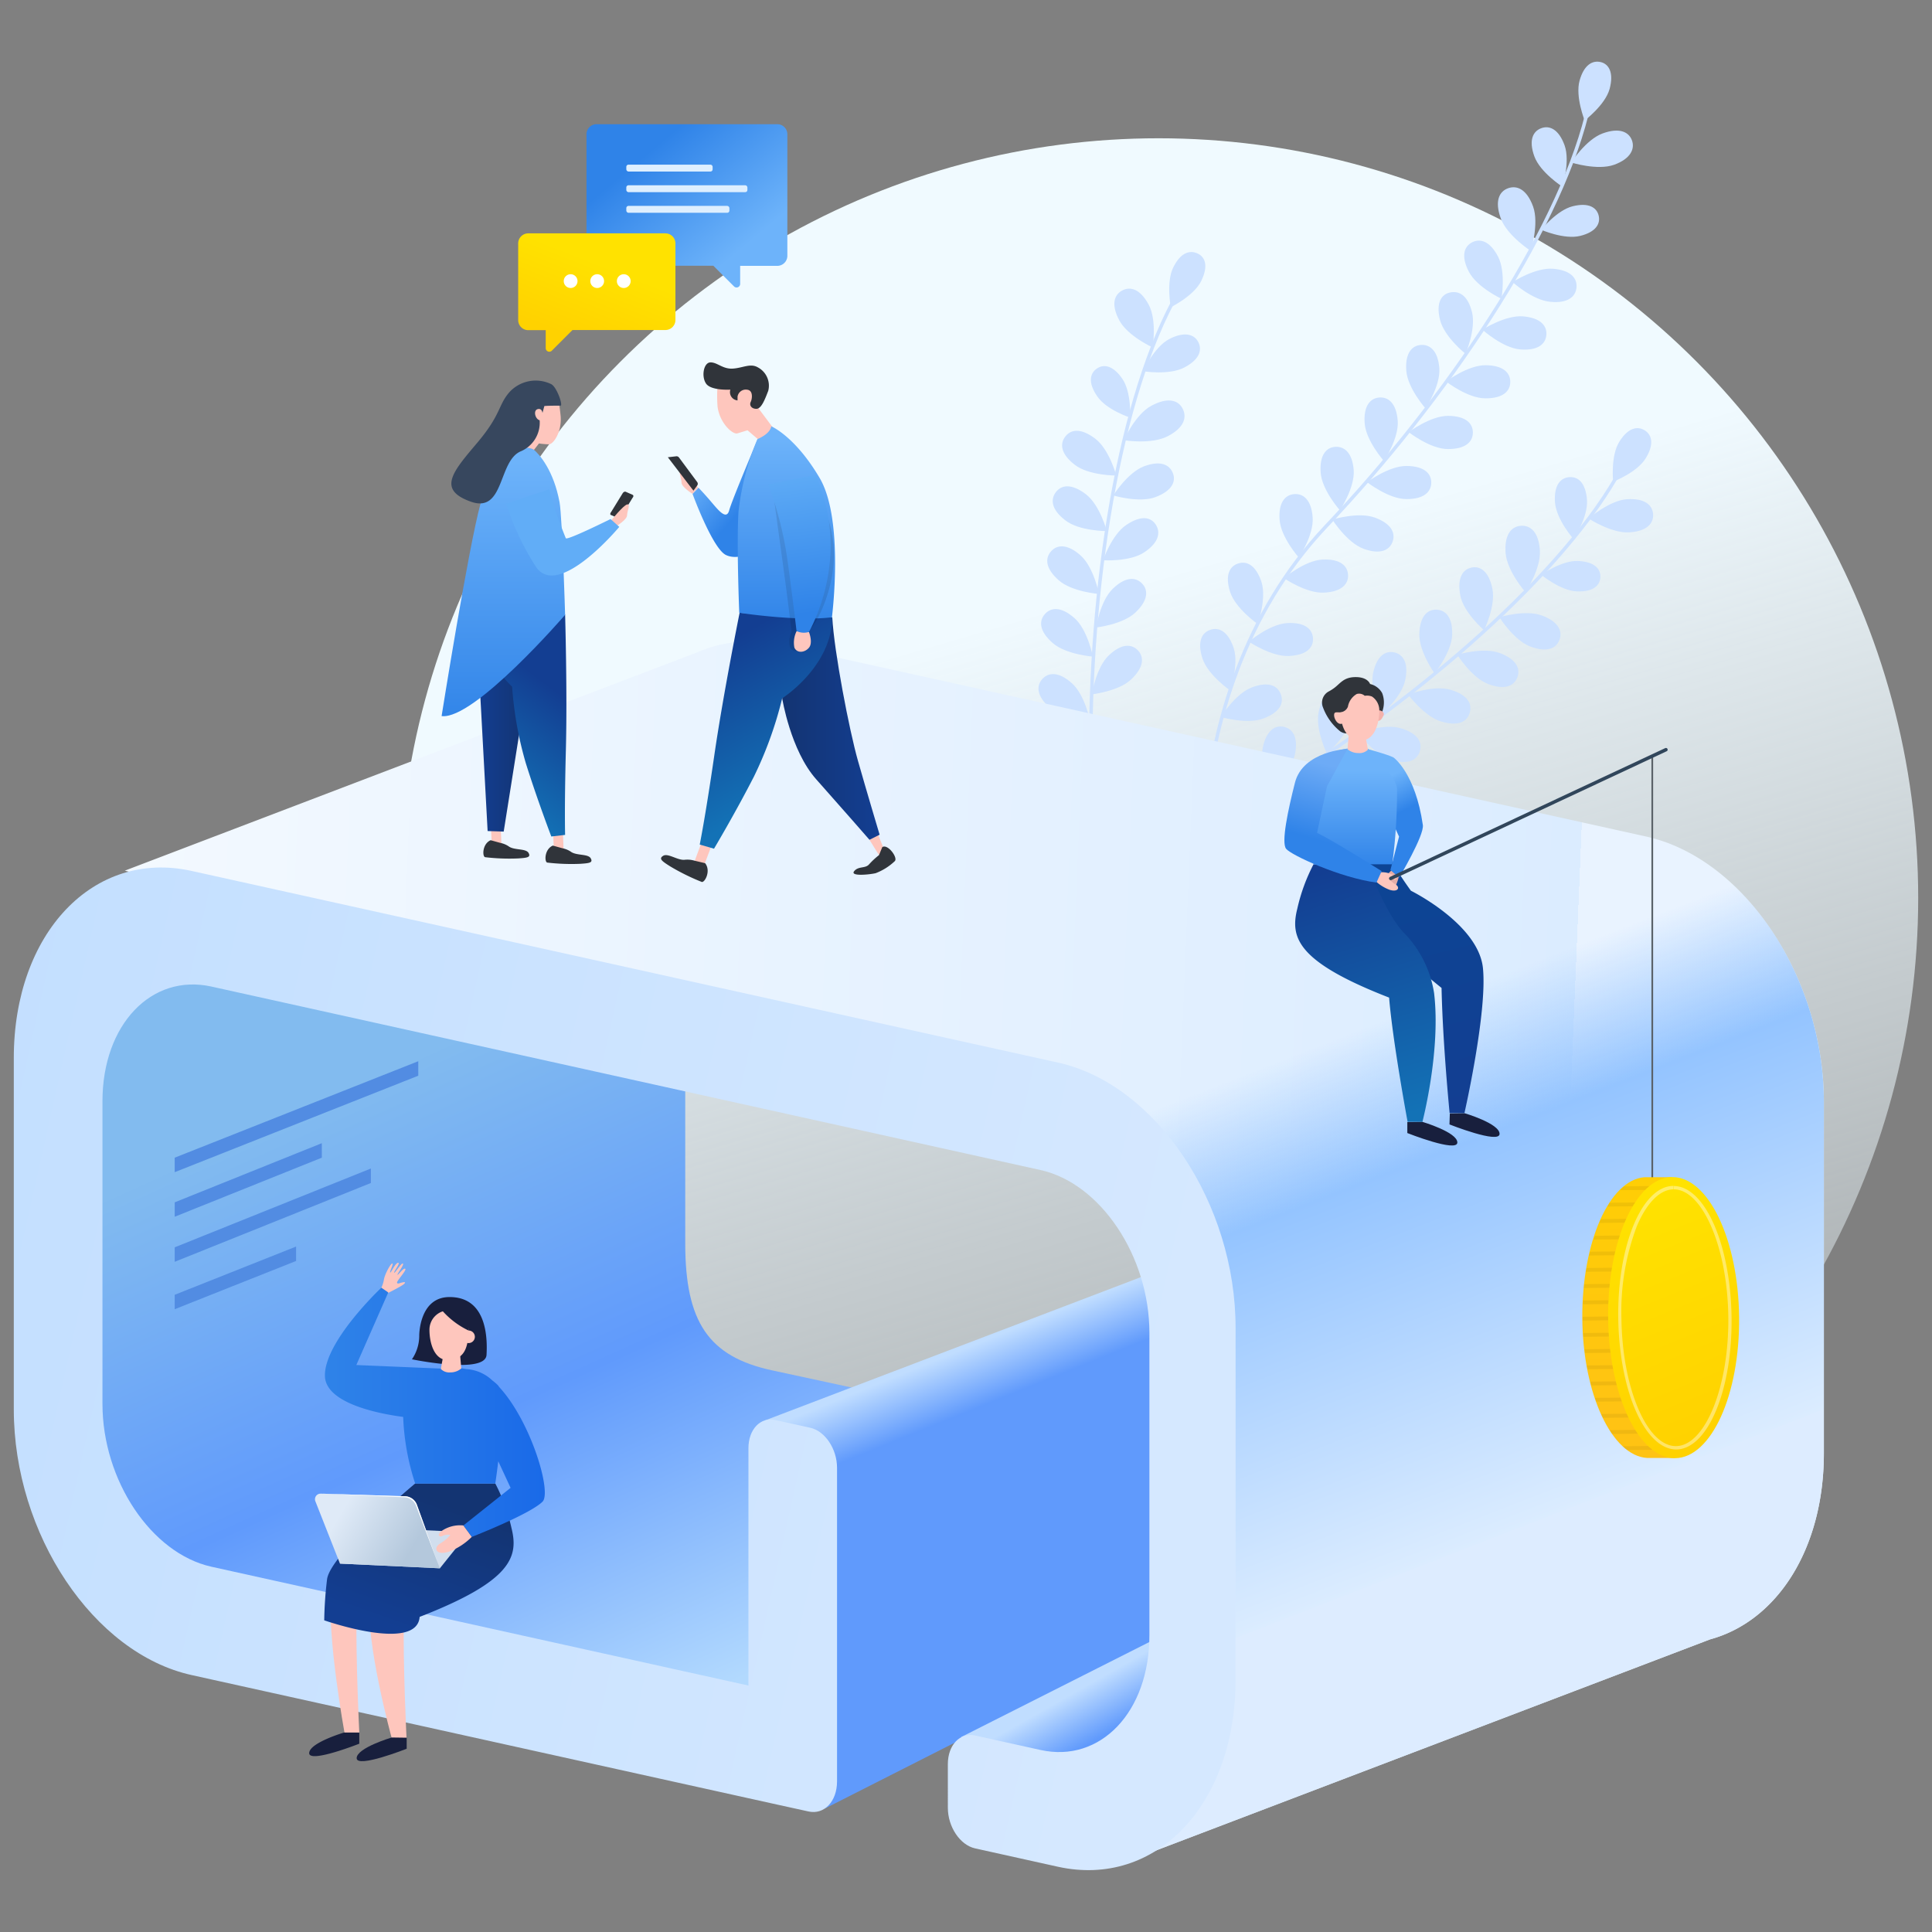 <svg xmlns="http://www.w3.org/2000/svg" width="280" height="280" viewBox="0 0 280 280">
    <rect x="0" y="0" width="280" height="280" fill="#808080" stroke="none"/>
    <defs>
        <linearGradient id="a" x1="44.237%" x2="66.998%" y1="30.368%" y2="107.929%">
            <stop offset="0%" stop-color="#F0FAFF"/>
            <stop offset="100%" stop-color="#EDFAFF" stop-opacity=".2"/>
        </linearGradient>
        <linearGradient id="b" x1="26.638%" x2="67.101%" y1="20.411%" y2="100.27%">
            <stop offset="0%" stop-color="#82BBEF"/>
            <stop offset="51%" stop-color="#609AFC"/>
            <stop offset="100%" stop-color="#B2D9FE"/>
        </linearGradient>
        <linearGradient id="c" x1="41.85%" x2="62.891%" y1="20.655%" y2="69.624%">
            <stop offset="0%" stop-color="#C0DDFF"/>
            <stop offset="18%" stop-color="#609AFC"/>
        </linearGradient>
        <linearGradient id="d" x1="37.158%" x2="61.669%" y1="40.097%" y2="58.973%">
            <stop offset="0%" stop-color="#C0DDFF"/>
            <stop offset="90%" stop-color="#609AFC"/>
        </linearGradient>
        <linearGradient id="e" x1="-7.643%" x2="84.909%" y1="48.369%" y2="51.084%">
            <stop offset="0%" stop-color="#F5FAFF"/>
            <stop offset="100%" stop-color="#DBECFF"/>
            <stop offset="100%" stop-color="#E9F3FF"/>
        </linearGradient>
        <linearGradient id="f" x1="45.521%" x2="72.234%" y1="29.398%" y2="78.431%">
            <stop offset="0%" stop-color="#94C4FF" stop-opacity="0"/>
            <stop offset="27%" stop-color="#94C4FF" stop-opacity="0"/>
            <stop offset="47%" stop-color="#94C4FF"/>
            <stop offset="100%" stop-color="#DBECFF"/>
            <stop offset="100%" stop-color="#DDECFF"/>
        </linearGradient>
        <linearGradient id="g" x1="-7.782%" x2="93.551%" y1="39.16%" y2="58.166%">
            <stop offset="0%" stop-color="#C3DFFF"/>
            <stop offset="100%" stop-color="#D5E8FF"/>
        </linearGradient>
        <linearGradient id="h" x1="66.499%" x2="37.239%" y1="13.569%" y2="85.221%">
            <stop offset="0%" stop-color="#133472"/>
            <stop offset="100%" stop-color="#133E92"/>
        </linearGradient>
        <linearGradient id="i" x1="-.059%" x2="99.975%" y1="50.083%" y2="50.083%">
            <stop offset="0%" stop-color="#2F83E8"/>
            <stop offset="100%" stop-color="#1969E8"/>
        </linearGradient>
        <linearGradient id="j" x1="16.188%" x2="81.934%" y1="38.341%" y2="61.923%">
            <stop offset="0%" stop-color="#DFEAF7"/>
            <stop offset="100%" stop-color="#B4C8DC"/>
        </linearGradient>
        <linearGradient id="k" x1="48.013%" x2="58.756%" y1="17.877%" y2="103.136%">
            <stop offset="0%" stop-color="#0D4494"/>
            <stop offset="100%" stop-color="#133E92"/>
        </linearGradient>
        <linearGradient id="l" x1="43.179%" x2="61.078%" y1="-.911%" y2="100.268%">
            <stop offset="0%" stop-color="#133E92"/>
            <stop offset="100%" stop-color="#1372B6"/>
        </linearGradient>
        <linearGradient id="m" x1="42.834%" x2="50.069%" y1="21.683%" y2="52.044%">
            <stop offset="0%" stop-color="#6DB3FA"/>
            <stop offset="100%" stop-color="#2F83E8"/>
        </linearGradient>
        <linearGradient id="n" x1="49.658%" x2="49.658%" y1="19.683%" y2="104.025%">
            <stop offset="0%" stop-color="#6DB3FA"/>
            <stop offset="100%" stop-color="#2F83E8"/>
        </linearGradient>
        <linearGradient id="o" x1="62.187%" x2="50.066%" y1="15.325%" y2="71.259%">
            <stop offset="0%" stop-color="#6DABF6"/>
            <stop offset="100%" stop-color="#2F83E8"/>
        </linearGradient>
        <linearGradient id="p" x1="0%" y1="49.984%" y2="49.984%">
            <stop offset="0%" stop-color="#133472"/>
            <stop offset="100%" stop-color="#133E92"/>
        </linearGradient>
        <linearGradient id="q" x1="36.434%" x2="59.014%" y1="7.312%" y2="78.502%">
            <stop offset="0%" stop-color="#133E92"/>
            <stop offset="100%" stop-color="#1372B6"/>
        </linearGradient>
        <linearGradient id="r" x1="32.419%" x2="65.993%" y1="7.789%" y2="62.778%">
            <stop offset="0%" stop-color="#6DB3FA"/>
            <stop offset="100%" stop-color="#2F83E8"/>
        </linearGradient>
        <linearGradient id="s" x1="50.327%" x2="50.327%" y1="5.815%" y2="103.776%">
            <stop offset="0%" stop-color="#6DB3FA"/>
            <stop offset="100%" stop-color="#2F83E8"/>
        </linearGradient>
        <linearGradient id="t" x1="48.894%" x2="53.143%" y1="-.656%" y2="88.422%">
            <stop offset="0%" stop-color="#5EABF6"/>
            <stop offset="100%" stop-color="#2F83E8"/>
        </linearGradient>
        <linearGradient id="u" x1="100.144%" x2="-.17%" y1="50%" y2="50%">
            <stop offset="0%" stop-color="#133472"/>
            <stop offset="100%" stop-color="#133E92"/>
        </linearGradient>
        <linearGradient id="v" x1="15.188%" x2="-3.564%" y1="14.754%" y2="75.223%">
            <stop offset="0%" stop-color="#133E92"/>
            <stop offset="100%" stop-color="#1372B6"/>
        </linearGradient>
        <linearGradient id="w" x1="50.056%" x2="50.056%" y1="5.813%" y2="103.754%">
            <stop offset="0%" stop-color="#6DB3FA"/>
            <stop offset="100%" stop-color="#2F83E8"/>
        </linearGradient>
        <linearGradient id="x" x1="140.353%" x2="166.88%" y1="77.527%" y2="126.457%">
            <stop offset="10%" stop-color="#61ADF7"/>
            <stop offset="100%" stop-color="#2F83E8"/>
        </linearGradient>
        <linearGradient id="y" x1="49.611%" x2="49.231%" y1="83.887%" y2="-31.497%">
            <stop offset="0%" stop-color="#FFC313"/>
            <stop offset="100%" stop-color="#FFD200"/>
        </linearGradient>
        <linearGradient id="z" x1="41.927%" x2="58.073%" y1="5.989%" y2="94.011%">
            <stop offset="0%" stop-color="#FFE200"/>
            <stop offset="100%" stop-color="#FFD200"/>
        </linearGradient>
        <linearGradient id="A" x1="79.492%" x2="26.039%" y1="74.123%" y2="22.235%">
            <stop offset="0%" stop-color="#6DB3FA"/>
            <stop offset="100%" stop-color="#2F83E8"/>
        </linearGradient>
        <linearGradient id="B" x1="58.359%" x2="28.828%" y1="28.804%" y2="85.317%">
            <stop offset="0%" stop-color="#FFE200"/>
            <stop offset="100%" stop-color="#FFD200"/>
        </linearGradient>
    </defs>
    <g fill="none" fill-rule="evenodd">
        <path d="M0 0h280v280H0z"/>
        <circle cx="167.9" cy="130.14" r="110.1" fill="url(#a)" fill-rule="nonzero"/>
        <path stroke="#CCE1FF" stroke-width=".5" d="M175.06 140.27s-7-38.44 17.13-64C209.68 57.8 225.57 34 229.94 16.71"/>
        <path fill="#CCE1FF" fill-rule="nonzero" d="M233.27 12.91c-.65 2.32-3.61 4.55-3.61 4.55s-1.38-3.44-.74-5.76c.64-2.32 1.88-2.99 3.08-2.7 1.2.29 1.91 1.58 1.27 3.91zM226.75 21.06c.84 2.34-.31 6-.31 6s-3.22-2.06-4.07-4.4c-.85-2.34-.2-3.64 1-4.08 1.2-.44 2.53.14 3.38 2.48zM222.19 29.94c.9 2.51-.34 6.42-.34 6.42s-3.44-2.21-4.35-4.72c-.91-2.51-.22-3.9 1.07-4.36 1.29-.46 2.71.16 3.62 2.66zM217.11 37.19c1.17 2.26.49 6.11.49 6.11s-3.55-1.66-4.72-3.92-.7-3.66.47-4.26c1.17-.6 2.58-.19 3.76 2.07zM213.33 45.22c.62 2.47-.93 6.06-.93 6.06s-3.06-2.42-3.69-4.89c-.63-2.47.16-3.73 1.44-4s2.56.36 3.18 2.83zM208.6 53.38c.18 2.54-2 5.81-2 5.81s-2.6-2.92-2.79-5.46c-.19-2.54.81-3.65 2.12-3.74 1.31-.09 2.48.85 2.67 3.39zM202.57 61c.18 2.54-2 5.81-2 5.81s-2.6-2.92-2.79-5.46c-.19-2.54.81-3.64 2.12-3.74 1.31-.1 2.48.83 2.67 3.39zM196.19 68.14c.18 2.55-2 5.82-2 5.82s-2.61-2.93-2.79-5.47c-.18-2.54.8-3.64 2.11-3.73 1.31-.09 2.49.84 2.68 3.38zM190.24 75c.19 2.54-2 5.81-2 5.81s-2.6-2.92-2.79-5.46c-.19-2.54.81-3.64 2.12-3.74 1.31-.1 2.49.81 2.67 3.39zM182.82 84.33c.78 2.42-.54 6.11-.54 6.11s-3.22-2.23-4-4.65c-.78-2.42-.08-3.73 1.17-4.13 1.25-.4 2.55.24 3.37 2.67zM178.8 93.94c.78 2.42-.54 6.11-.54 6.11s-3.22-2.23-4-4.65c-.78-2.42-.08-3.73 1.17-4.13 1.25-.4 2.57.24 3.37 2.67zM233.93 23.88c-2.43.87-6.22-.33-6.22-.33s2.14-3.34 4.57-4.22c2.43-.88 3.78-.21 4.23 1 .45 1.21-.15 2.67-2.58 3.55zM229 34.19c-2.31.57-5.64-.89-5.64-.89s2.27-2.84 4.57-3.41c2.3-.57 3.47.17 3.76 1.35.29 1.18-.4 2.39-2.69 2.95zM224.69 43.74c-2.56-.21-5.48-2.86-5.48-2.86s3.31-2.14 5.87-1.93c2.56.21 3.51 1.36 3.4 2.69-.11 1.33-1.23 2.36-3.79 2.1zM220.32 50.64c-2.56-.21-5.48-2.86-5.48-2.86s3.32-2.14 5.88-1.93c2.56.21 3.5 1.37 3.39 2.69-.11 1.32-1.23 2.31-3.79 2.1zM215.26 57.73c-2.57 0-5.68-2.44-5.68-2.44s3.15-2.38 5.72-2.36c2.57.02 3.59 1.1 3.58 2.43-.01 1.33-1.05 2.39-3.62 2.37zM209.84 65.08c-2.56 0-5.68-2.45-5.68-2.45s3.15-2.38 5.72-2.36c2.57.02 3.59 1.1 3.58 2.43-.01 1.33-1.05 2.39-3.62 2.38zM203.82 72.33c-2.57 0-5.69-2.45-5.69-2.45s3.15-2.37 5.72-2.35c2.57.02 3.59 1.1 3.58 2.42-.01 1.32-1.05 2.4-3.61 2.38zM197.61 79.53c-2.41-.89-4.52-4.23-4.52-4.23s3.77-1.17 6.18-.28c2.41.89 3 2.25 2.55 3.5-.45 1.25-1.82 1.89-4.21 1.01zM191.9 85.89c-2.57.14-5.82-2.1-5.82-2.1s3-2.56 5.57-2.69c2.57-.13 3.65.89 3.72 2.21.07 1.32-.91 2.45-3.47 2.58zM186.83 95.07C184.26 95.2 181 93 181 93s3-2.56 5.57-2.7c2.57-.14 3.65.89 3.72 2.22.07 1.33-.9 2.42-3.46 2.55zM183.13 104.12c-2.4.92-6.19-.21-6.19-.21s2.07-3.36 4.47-4.28c2.4-.92 3.75-.28 4.22 1 .47 1.28-.11 2.57-2.5 3.49z"/>
        <path stroke="#CCE1FF" stroke-width=".5" d="M181.59 116.09c21.9-13 43.71-31.49 52.67-46.93"/>
        <path fill="#CCE1FF" fill-rule="nonzero" d="M238.51 66.42c-1.26 2.06-4.72 3.39-4.72 3.39s-.39-3.69.87-5.75 2.63-2.35 3.69-1.7c1.06.65 1.42 2 .16 4.06zM230 72.47c.17 2.48-1.94 5.67-1.94 5.67s-2.53-2.87-2.7-5.35c-.17-2.48.8-3.55 2.09-3.64 1.29-.09 2.37.85 2.55 3.32zM223.17 79.76c.18 2.66-2.08 6.07-2.08 6.07s-2.71-3.07-2.89-5.73c-.18-2.66.86-3.81 2.23-3.9 1.37-.09 2.57.9 2.74 3.56zM216.29 85.33c.51 2.49-1.21 6-1.21 6s-3-2.57-3.45-5.07c-.45-2.5.33-3.71 1.62-4 1.29-.29 2.54.57 3.04 3.07zM210.46 92c-.08 2.55-2.56 5.58-2.56 5.58s-2.28-3.18-2.2-5.73c.08-2.55 1.17-3.54 2.49-3.49 1.32.05 2.35 1.1 2.27 3.64zM203.66 98.55c-.52 2.5-3.48 5-3.48 5s-1.7-3.52-1.18-6 1.77-3.28 3.06-3c1.29.28 2.12 1.51 1.6 4zM195.78 104.2c-.52 2.5-3.49 5-3.49 5s-1.7-3.52-1.18-6 1.77-3.28 3.06-3c1.29.28 2.12 1.51 1.61 4zM187.67 109.34c-.52 2.5-3.48 5-3.48 5s-1.7-3.52-1.18-6 1.77-3.28 3.06-3c1.29.28 2.12 1.51 1.6 4zM236.12 77.15c-2.57.17-5.88-2-5.88-2s3-2.63 5.55-2.8c2.55-.17 3.69.83 3.79 2.16.1 1.33-.88 2.49-3.46 2.64zM228.54 85.71c-2.37-.09-5.18-2.41-5.18-2.41s3-2.11 5.34-2c2.34.11 3.29 1.11 3.24 2.33-.05 1.22-1.03 2.17-3.4 2.08zM221.79 93.7c-2.4-.9-4.49-4.25-4.49-4.25s3.78-1.14 6.18-.24c2.4.9 3 2.27 2.53 3.52-.47 1.25-1.82 1.88-4.22.97zM215.69 99.14c-2.4-.9-4.49-4.25-4.49-4.25s3.78-1.15 6.18-.24c2.4.91 3 2.27 2.53 3.51-.47 1.24-1.81 1.89-4.22.98zM208.88 104.57c-2.47-.72-4.8-3.91-4.8-3.91s3.69-1.42 6.15-.69c2.46.73 3.15 2 2.78 3.32-.37 1.32-1.67 2.01-4.13 1.28zM201.65 110.14c-2.46-.72-4.79-3.91-4.79-3.91s3.68-1.42 6.14-.69c2.46.73 3.16 2 2.78 3.31-.38 1.31-1.67 2.02-4.13 1.29z"/>
        <path stroke="#CCE1FF" stroke-width=".5" d="M158.13 113.33c-.61-25.46 3.51-53.77 11.84-69.55"/>
        <path fill="#CCE1FF" fill-rule="nonzero" d="M170.05 38.73c-1.08 2.16-.37 5.79-.37 5.79s3.33-1.62 4.4-3.78c1.07-2.16.61-3.48-.51-4s-2.45-.17-3.52 1.99zM169.43 49.15c-2.19 1.17-3.77 4.65-3.77 4.65s3.77.63 6-.55c2.23-1.18 2.59-2.56 2-3.69-.59-1.13-2.03-1.56-4.23-.41zM166.87 58.8c-2.35 1.26-4 5-4 5s4 .66 6.39-.59c2.39-1.25 2.78-2.75 2.13-4-.65-1.25-2.16-1.67-4.52-.41zM165.8 67.58c-2.38.9-4.46 4.22-4.46 4.22s3.75 1.14 6.13.24c2.38-.9 3-2.25 2.51-3.48-.49-1.23-1.79-1.87-4.18-.98zM163.23 76.08c-2.12 1.42-3.37 5.12-3.37 5.12s3.9.25 6-1.17 2.37-2.87 1.64-4c-.73-1.13-2.16-1.37-4.27.05zM161.29 85.31c-1.84 1.76-2.44 5.63-2.44 5.63s3.89-.43 5.73-2.19c1.84-1.76 1.85-3.25.93-4.19-.92-.94-2.38-1.02-4.22.75zM160.68 95c-1.84 1.76-2.44 5.63-2.44 5.63s3.89-.43 5.73-2.19c1.84-1.76 1.85-3.24.94-4.19-.91-.95-2.39-1.02-4.23.75zM162.22 46.43c1.21 2.28 4.83 3.92 4.83 3.92s.65-3.91-.57-6.19c-1.22-2.28-2.66-2.69-3.84-2.06-1.18.63-1.64 2.06-.42 4.33zM159 57.41c1.33 2 4.79 3.11 4.79 3.11s.21-3.64-1.12-5.6c-1.33-1.96-2.69-2.2-3.7-1.51-1.01.69-1.32 2.03.03 4zM155.78 67.37c2 1.56 6 1.55 6 1.55s-1-3.81-3.08-5.37-3.51-1.33-4.32-.27c-.81 1.06-.64 2.53 1.4 4.09zM154.41 75.42c2 1.56 6 1.55 6 1.55s-1-3.81-3.07-5.37-3.52-1.33-4.32-.27c-.8 1.06-.66 2.53 1.39 4.09zM153.42 84.08c1.92 1.71 5.85 2 5.85 2s-.74-3.87-2.66-5.58c-1.92-1.71-3.41-1.59-4.29-.59-.88 1-.82 2.47 1.1 4.17zM152.53 93.16c1.92 1.71 5.86 2 5.86 2s-.75-3.88-2.67-5.58c-1.92-1.7-3.41-1.58-4.29-.58-.88 1-.82 2.46 1.1 4.16zM152.15 102.59c1.92 1.7 5.86 2 5.86 2s-.75-3.87-2.67-5.58-3.41-1.58-4.29-.59c-.88.99-.82 2.46 1.1 4.17z"/>
        <path fill="url(#b)" fill-rule="nonzero" d="M111.88 198.6c-9.2-2-12.57-7-12.57-18.41v-24.5l-84.83-19.31v88.78l99 21.67 25.41-42.4-27.01-5.83z"/>
        <path fill="url(#c)" fill-rule="nonzero" d="M200.31 221.15l5.46-48a18.89 18.89 0 0 0-11.72 1l-83.19 31.71 8.66 56.26 80.79-40.97z"/>
        <path fill="url(#d)" fill-rule="nonzero" d="M155.2 256.74l-15.91-4.99 27.59-13.93 15.9 4.98z"/>
        <path fill="url(#e)" fill-rule="nonzero" d="M238.58 121.24L113 93.45a18.89 18.89 0 0 0-11.72 1l-83.19 31.73 139.7 36 17.71 23.3-4.66 67.11-7 17 84-32c9.63-2.62 16.49-13 16.49-27v-50.84c.01-18.09-11.54-35.37-25.75-38.51z"/>
        <path fill="url(#f)" fill-rule="nonzero" d="M238.58 121.24L113 93.45a18.89 18.89 0 0 0-11.72 1l-83.19 31.73 139.7 36 17.71 23.3-4.66 67.11-7 17 84-32c9.63-2.62 16.49-13 16.49-27v-50.84c.01-18.09-11.54-35.37-25.75-38.51z"/>
        <path fill="url(#g)" fill-rule="nonzero" d="M153.34 154L27.76 126.22C13.56 123.08 2 135.24 2 153.33v50.92c0 18.09 11.56 35.37 25.76 38.51l84.86 18.77 4.55 1c2.28.51 4.14-1.45 4.14-4.36v-45.45c0-2.73-1.74-5.33-3.88-5.8l-5.08-1.12c-2.14-.48-3.88 1.36-3.88 4.08v34.4l-77.83-17.22c-8.71-1.93-15.79-12.52-15.79-23.6V159.6c0-11.09 7.08-18.54 15.79-16.62l120.16 26.59c8.7 1.92 15.78 12.51 15.78 23.6V237c0 11.09-7.08 18.54-15.78 16.62l-9.49-2.1c-2.17-.48-3.94 1.38-3.94 4.14V262c0 2.76 1.77 5.4 3.94 5.88l12 2.66c14.21 3.14 25.76-9 25.76-27.11v-50.92c.03-18.09-11.52-35.37-25.73-38.51z"/>
        <path fill="#528CE2" fill-rule="nonzero" d="M60.62 155.9l-35.3 13.98v-2.1l35.3-13.98zM46.64 167.78l-21.32 8.56v-2.09l21.32-8.57zM53.75 171.45l-28.43 11.42v-2.1l28.43-11.42zM42.91 182.75l-17.59 6.99v-2.09l17.59-6.99z"/>
        <path fill="#FEC6BD" fill-rule="nonzero" d="M56.22 187.4s2-1 2.34-1.32c.34-.32 0-.28-.33-.2-.33.08-.65.26-.69 0-.04-.26 1.44-1.82 1.19-2-.25-.18-1 .91-1.12.87-.12-.04 1-1.47.78-1.62-.22-.15-1.13 1.39-1.26 1.32-.13-.07.84-1.31.63-1.42-.38-.19-1.08 1.45-1.21 1.4-.13-.05.52-1.29.31-1.32-.21-.03-1.08 1.5-1.22 2.33a4.29 4.29 0 0 1-.45 1.34l1.03.62z"/>
        <path fill="#181F3D" fill-rule="nonzero" d="M70.51 196.37c.2-3.32-.36-8.41-5.37-8.39-4.41 0-4.38 5.58-4.38 5.58A6.06 6.06 0 0 1 59.7 197s10.64 2.21 10.81-.63zM49.9 251.08s-5.09 1.5-5.09 3 7.26-1.37 7.26-1.37v-1.6l-2.17-.03z"/>
        <path fill="#FEC6BD" fill-rule="nonzero" d="M48 230.58c-.65 6.39 1.92 20.5 1.92 20.5h2.15s-.53-10.32-.4-18.4c5.2-4.18-3.04-8.49-3.67-2.1z"/>
        <path fill="#FEC6BD" fill-rule="nonzero" d="M53.57 231.51c-.65 6.39 3.2 20.39 3.2 20.39h2.15s-.53-10.32-.4-18.41c5.22-4.17-4.3-8.37-4.95-1.98z"/>
        <path fill="url(#h)" fill-rule="nonzero" d="M47.4 228.89a55 55 0 0 0-.41 5.94s13.41 4.7 13.83-.5c13.43-5.22 14.35-8.74 13.3-12.91a26.17 26.17 0 0 0-2.34-6.42H60.17s-12.32 10.24-12.77 13.89z"/>
        <path fill="#D1DEEE" fill-rule="nonzero" d="M53.96 221.41l13.97.66-4.18 5.22-14.48-.68z"/>
        <path fill="url(#i)" fill-rule="nonzero" d="M72.33 201a1 1 0 0 0-.18-.25 7.47 7.47 0 0 0-.8-.69 6 6 0 0 0-3.79-1.64 10.52 10.52 0 0 0-3.79-.08l-12.13-.51 4.63-10.52-1-.69s-8.3 7.8-8.18 12.81c.11 4.09 8.33 5.53 11.34 5.92a35.19 35.19 0 0 0 1.74 9.65h11.61s.21-1.36.43-3.23l1.79 3.86-6.84 5.45 1.22 1.66s8.42-3.28 10.25-5.11c1.37-1.38-1.71-11.69-6.3-16.63z"/>
        <path fill="url(#j)" fill-rule="nonzero" d="M46.46 216.47l12.19.38a1.89 1.89 0 0 1 1.77 1.24l3.33 9.2-14.48-.68-3.57-9.05a.81.81 0 0 1 .76-1.09z"/>
        <path fill="#FEC6BD" fill-rule="nonzero" d="M66.6 195.41l.25 2.92a2.41 2.41 0 0 1-1.59.57 1.71 1.71 0 0 1-1.37-.5l.51-2.82 2.2-.17z"/>
        <path fill="#FEC6BD" fill-rule="nonzero" d="M65 189.91a2.8 2.8 0 0 0-2.76 2.82c0 1.88.69 4.47 2.76 4.38 2.36-.11 2.84-1.88 2.91-4.28a2.81 2.81 0 0 0-2.84-2.92H65z"/>
        <path fill="#181F3D" fill-rule="nonzero" d="M56.77 251.81s-5.08 1.5-5.08 3 7.25-1.37 7.25-1.37v-1.6l-2.17-.03z"/>
        <path fill="#FEC6BD" fill-rule="nonzero" d="M67 193.74a.91.91 0 1 0 1.82 0 .91.91 0 0 0-1.82 0zM67.15 221.08a4.7 4.7 0 0 0-3.2.84c-.74.63-.16.9.19.67a2.16 2.16 0 0 1 1.13-.15 5.62 5.62 0 0 1-1.52 1.28c-1 .65-.54 1.75 1.29 1.17a9.25 9.25 0 0 0 3.33-2.15l-1.22-1.66z"/>
        <path fill="#181F3D" fill-rule="nonzero" d="M67.91 192.83a12 12 0 0 1-3.92-3c3.08-1.2 4.39.95 3.92 3z"/>
        <path fill="#FFF" fill-rule="nonzero" d="M46.46 216.47l12.19.38a1.89 1.89 0 0 1 1.77 1.24l3.33 9.2-3.48-9.13a1.92 1.92 0 0 0-1.61-1.16l-12.2-.53z"/>
        <path fill="#181F3D" fill-rule="nonzero" d="M212.24 161.33s5.09 1.49 5.09 3-7.26-1.37-7.26-1.37l.05-1.6 2.12-.03zM206.12 162.58s5.09 1.5 5.09 3-7.25-1.37-7.25-1.37v-1.6l2.16-.03z"/>
        <path fill="url(#k)" fill-rule="nonzero" d="M201.22 124a51.57 51.57 0 0 0 3.26 5.09s9.79 4.83 10.44 11.22c.65 6.39-2.68 21-2.68 21h-2.15s-1-10.05-1.17-18.13c-5.22-4.18-11.74-10.44-11.74-10.44v-7.62l4.04-1.12z"/>
        <path fill="url(#l)" fill-rule="nonzero" d="M203.38 135.1a16 16 0 0 1 4.46 8.83c1 8.35-1.69 18.65-1.69 18.65H204s-2.16-11.61-2.68-18c-13.43-5.22-14.35-8.74-13.3-12.91a26.39 26.39 0 0 1 2.34-6.4h7.8s2.58 7.01 5.22 9.83z"/>
        <path fill="#E5ADA8" fill-rule="nonzero" d="M201.74 126.08s-1 .84-1 1.33c0 .49 1 1.73 1.4 1.25a6.77 6.77 0 0 0 .65-1.94l-1.05-.64z"/>
        <path fill="url(#m)" fill-rule="nonzero" d="M202 109.81s3.13 2.27 4.21 9.76c.22 1.5-3.43 7.62-3.43 7.62l-1.27-1.09 1.25-4.85-.53-1.16-1.56-5.76s-2.92-5.91-2.46-5.78c3.65 1.03 3.79 1.26 3.79 1.26z"/>
        <path fill="url(#n)" fill-rule="nonzero" d="M190.36 125.27s.18-11.5 0-13.37a7 7 0 0 1 3.3-3 8.84 8.84 0 0 1 4.6-.38s4.19 4 4.2 5.83a76.5 76.5 0 0 1-.69 10.91l-11.41.01z"/>
        <path fill="#30343A" fill-rule="nonzero" d="M199.59 104a1.85 1.85 0 0 0 .84-1.2 3.74 3.74 0 0 0-.12-2.36 2.7 2.7 0 0 0-1.75-1.31s-.3-1-2.08-1-2.23.94-3.16 1.61a6.39 6.39 0 0 1-.71.45 1.83 1.83 0 0 0-.87 2.34 8 8 0 0 0 2.53 3.49c.59.37 1.34.37 1.93 0l3.39-2.02z"/>
        <path fill="#F4B2AB" fill-rule="nonzero" d="M200.52 103.67c-.2.39-.37.8-.81.8a.81.81 0 0 1-.81-.8c0-.45.39-.46.79-.66s1.03.24.83.66z"/>
        <path fill="#FEC6BD" fill-rule="nonzero" d="M195.54 105.66l-.25 2.92a2.44 2.44 0 0 0 1.59.56 1.73 1.73 0 0 0 1.37-.49l-.5-2.83-2.21-.16z"/>
        <path fill="#FEC6BD" fill-rule="nonzero" d="M197.79 100.84a1.93 1.93 0 0 1 1.05.11 2.4 2.4 0 0 1 1.06 2c0 1.87-.68 4.44-2.76 4.37-2.92-.09-2.87-4.1-2.87-4.1a1.26 1.26 0 0 0 1.08-.8 2.65 2.65 0 0 1 1.28-1.84 1.23 1.23 0 0 1 1.16.26z"/>
        <path fill="#FEC6BD" fill-rule="nonzero" d="M195.19 104a.91.91 0 0 1-.91.91c-.5 0-.93-.76-.93-1.26s.27-.41.78-.41 1.06.25 1.06.76zM200 126.43a3.11 3.11 0 0 1 2.13.55c.49.42.1.6-.13.45a1.39 1.39 0 0 0-.74-.1c.279.342.618.63 1 .85.7.43.36 1.16-.86.78a6.11 6.11 0 0 1-2.21-1.43l.81-1.1z"/>
        <path fill="url(#o)" fill-rule="nonzero" d="M195.29 108.53s-6.46.3-7.62 4.92c-1 3.93-2 8.64-1.28 9.56.72.92 7.82 4.2 13.1 4.9l.75-1.66s-7.48-4.71-9.36-5.54l1.45-6.78 2.96-5.4z"/>
        <path stroke="#5A6268" stroke-linecap="round" stroke-width=".25" d="M239.46 109.52v61.41"/>
        <path stroke="#31465B" stroke-linecap="round" stroke-width=".5" d="M201.56 127.31l39.88-18.66"/>
        <path fill="#FEC6BD" fill-rule="nonzero" d="M126.01 121.71l1.38 2.22.84-.55-.97-2.43z"/>
        <path fill="#30343A" fill-rule="nonzero" d="M127.87 122.77l-.48 1.16a11.24 11.24 0 0 0-1.43 1.33c-.55.65-1.55.23-2.17 1-.62.77 2.14.51 3.11.29a8.27 8.27 0 0 0 2.75-1.72c.58-.44-.97-2.58-1.78-2.06z"/>
        <path fill="url(#p)" fill-rule="nonzero" d="M113.36 101.2s1.21 7.56 4.93 11.74c3.72 4.18 7.72 8.77 7.72 8.77l1.47-.74s-1.9-6.34-3.15-10.75-3.45-15.8-3.71-20.76l-7.26 11.74z"/>
        <path fill="#FEC6BD" fill-rule="nonzero" d="M101.6 122.28l-1.09 2.95 1.26.9 1.23-3.26z"/>
        <path fill="#30343A" fill-rule="nonzero" d="M100.67 124.74a3.69 3.69 0 0 0-1.49-.13c-1 .07-2.39-1-3.07-.58-.68.42-.17.78 1 1.52a31.59 31.59 0 0 0 4.6 2.27c.45.09 1.36-1.62.48-2.72l-1.52-.36z"/>
        <path fill="url(#q)" fill-rule="nonzero" d="M107.19 88.81s-2.37 11.74-3.67 20.68c-1.3 8.94-2.11 12.91-2.11 12.91l2.07.6s3.06-5.13 5.78-10.44a56 56 0 0 0 4.1-11.36s7.17-4.53 7.26-11.74l-13.43-.65z"/>
        <path fill="#FEC6BD" fill-rule="nonzero" d="M100.37 71.58s-1.6-1-1.6-1.64c0-.64-.6-1.85 0-1.68.6.17 2.42 2.42 2.42 2.42l-.82.9z"/>
        <path fill="url(#r)" fill-rule="nonzero" d="M109.82 63.64s-3.75 8.85-4.14 10.32c-.39 1.47-1.56 0-2.59-1.21a49.526 49.526 0 0 0-1.86-2.07l-.86.9s2.89 7.9 4.83 8.85c1.94.95 4.62-.77 4.62-.77V63.64z"/>
        <path fill="#FEC6BD" fill-rule="nonzero" d="M104 55.82a19.78 19.78 0 0 0 0 3.18c.36 2.42 2.22 4 2.86 3.81.64-.19 1.48-.45 1.48-.45l1.51 1.3 2.68-1-2.59-3.46s.13-3.71-1.12-3.88a24.5 24.5 0 0 0-4.82.5z"/>
        <path fill="#30343A" fill-rule="nonzero" d="M105.85 56.47s-2.78.17-3.51-.86-.37-3.08.63-3.09c1-.01 1.78 1 3.25.9 1.47-.1 2.53-.81 3.61-.18a3 3 0 0 1 1.51 3.4c-.49 1.27-1 2.61-1.72 2.61s-1.05-.52-.82-1c.23-.48.35-1.63-.45-1.76a1.21 1.21 0 0 0-1.46 1v.54a1.2 1.2 0 0 1-1.04-1.56z"/>
        <path fill="url(#s)" fill-rule="nonzero" d="M111.77 61.78s0 1-2 1.86a37.67 37.67 0 0 0-2.74 10.49c-.3 4.84.11 14.68.11 14.68s8.38 1.29 13.43.65c0 0 1.81-14.08-1.77-20.17-3.58-6.09-7.03-7.51-7.03-7.51z"/>
        <path fill="#30343A" fill-rule="nonzero" d="M96.79 66.27l3.71 4.84.54-.74a.42.42 0 0 0 0-.51L98.4 66.3a.43.43 0 0 0-.4-.17l-1.21.14z"/>
        <path fill="#000" fill-rule="nonzero" d="M117.61 70.47l-5.7-.13s.65 4.86 1.47 10.78c.82 5.92 1.32 10.3 1.34 10.43a3.41 3.41 0 0 0-.24 2.22c.39.86 1.51.73 2.12 0 .61-.73.07-2 0-2.21.56 1 4-4.53 4.23-10.4a16.85 16.85 0 0 0-3.22-10.69z" opacity=".1"/>
        <path fill="#FEC6BD" fill-rule="nonzero" d="M115.44 91.49a3.76 3.76 0 0 0-.31 2.37c.39.86 1.52.73 2.12 0 .6-.73 0-2.24 0-2.24l-1.81-.13z"/>
        <path fill="url(#t)" fill-rule="nonzero" d="M111.34 70.2A52.86 52.86 0 0 1 114.1 81c.82 5.91 1.34 10.45 1.34 10.45a2.4 2.4 0 0 0 1.81.13 27.61 27.61 0 0 0 3.11-11.45 25.39 25.39 0 0 0-2.16-11.31l-6.86 1.38z"/>
        <path fill="#FEC6BD" fill-rule="nonzero" d="M72.56 119.57l.12 2.93-1.38.45-.16-3.26z"/>
        <path fill="#30343A" fill-rule="nonzero" d="M72.52 122.16a3.35 3.35 0 0 1 1.29.56c.82.51 2.42.24 2.79.89.37.65-.21.71-1.5.8a29.85 29.85 0 0 1-4.8-.18c-.42-.12-.4-1.94.81-2.46l1.41.39z"/>
        <path fill="url(#u)" fill-rule="nonzero" d="M76.14 100.73L73 120.52l-2.33-.08-1.13-20.88a47.73 47.73 0 0 1-.19-9.84l6.79 11.01z"/>
        <path fill="#FEC6BD" fill-rule="nonzero" d="M81.57 120.34l.12 2.94-1.39.44-.15-3.26z"/>
        <path fill="#30343A" fill-rule="nonzero" d="M81.53 122.94c.46.091.897.278 1.28.55.83.52 2.43.25 2.8.9.37.65-.21.71-1.51.8a30 30 0 0 1-4.8-.18c-.41-.12-.4-1.94.82-2.46l1.41.39z"/>
        <path fill="url(#v)" fill-rule="nonzero" d="M81.9 89.05s.33 11.22.11 19.68c-.22 8.46-.11 12.27-.11 12.27l-2 .23s-2-5.23-3.68-10.57a52.53 52.53 0 0 1-2-11.14s-5.89-5.32-4.83-12l12.51 1.53z"/>
        <path fill="#FEC6BD" fill-rule="nonzero" d="M80.83 57.39c.194.992.338 1.993.43 3 .15 2.3-1.08 4-1.7 4-.62 0-1.45-.12-1.45-.12L77 65.7l-2.64-.38L76 61.65s-.84-3.38.27-3.79a23.66 23.66 0 0 1 4.56-.47z"/>
        <path fill="url(#w)" fill-rule="nonzero" d="M74 64.91s2.7-.3 3.41.3 2.83 2.91 3.69 7.61c.38 2.09.8 16.29.8 16.29S68.72 104.38 64 103.78c0 0 3.89-24.48 5.67-30.9 1.78-6.42 4.33-7.97 4.33-7.97z"/>
        <path fill="#30343A" fill-rule="nonzero" d="M89.56 75.09l-1-.45c-.14 0-.16-.24 0-.42l1.68-2.73c.11-.18.31-.28.44-.22l1 .44c.14.06.16.25 0 .43L90 74.87a.39.39 0 0 1-.44.22z"/>
        <path fill="#FEC6BD" fill-rule="nonzero" d="M89.38 76.22s1.5-.93 1.5-1.53.57-1.74 0-1.58c-.57.16-2.26 2.26-2.26 2.26l.76.85z"/>
        <path fill="url(#x)" fill-rule="nonzero" d="M79.59 70.9A61.41 61.41 0 0 0 82 78c.14.38 6.49-2.78 6.49-2.78l1.26 1.14S80.76 87.17 77.58 82a38 38 0 0 1-4.21-9l6.22-2.1z"/>
        <path fill="#37475E" fill-rule="nonzero" d="M79.9 55.68c.82.44 1.72 3.11 1.34 3.11-.38 0-1.94 0-2.35.06l-.27 1s-.06-.74-.71-.55c-.65.19-.36 1.42.3 1.61a4.5 4.5 0 0 1-2.81 4.53c-3.22 1.48-2.3 9-7.18 7.26-4.88-1.74-2.62-4.31.93-8.51 3.55-4.2 3-5.46 4.72-7.4a5.16 5.16 0 0 1 6.03-1.11z"/>
        <path fill="url(#y)" fill-rule="nonzero" d="M242.32 170.61h-4c-5.09.41-9.08 9.44-9 20.46.08 11.02 4.31 19.93 9.4 20.23h4l-.4-40.69z"/>
        <path fill="#000" fill-rule="nonzero" d="M239.88 171.89l-4.49.05a8.24 8.24 0 0 0-.65.55l5.15-.05-.01-.55zM239.91 174.24l-6.62.07c-.12.18-.23.37-.34.56l7-.08-.04-.55zM239.93 176.59l-7.93.09-.24.56 8.18-.09zM240 179l-8.87.1c-.06.18-.13.36-.18.55l9.05-.1V179zM240 181.3l-9.57.11c0 .18-.09.37-.13.55l9.71-.1-.01-.56zM240 183.66l-10.08.11-.09.55 10.17-.11zM240 186l-10.42.11-.06.56 10.49-.12zM240.06 188.37l-10.64.11v.55l10.68-.11-.04-.55zM240.09 190.72l-10.72.12v.28c.005.09.005.18 0 .27l10.72-.12v-.55zM240.11 193.07l-10.67.12v.55l10.64-.11.03-.56zM240.14 195.43l-10.49.11c0 .19 0 .37.07.55l10.42-.11v-.55zM240.16 197.78l-10.17.11c0 .19.06.37.1.55l10.08-.11-.01-.55zM240.19 200.14l-9.71.1c.05.19.09.37.14.55l9.57-.1v-.55zM240.21 202.49l-9.06.1c.07.19.13.37.2.55l8.87-.1-.01-.55zM240.24 204.84l-8.18.09c.08.19.17.37.25.55l7.94-.08-.01-.56zM240.27 207.2l-7 .07c.12.19.24.38.36.55l6.61-.07.03-.55zM240.29 209.55l-5.13.06c.208.194.429.374.66.54l4.48-.05-.01-.55z" opacity=".06"/>
        <ellipse cx="242.555" cy="190.962" fill="url(#z)" fill-rule="nonzero" rx="9.49" ry="20.37" transform="rotate(-.63 242.555 190.962)"/>
        <path fill="#FFF" fill-rule="nonzero" d="M242.57 171.87v.5c4.18 0 7.8 8.48 7.91 18.52.11 10.04-3.34 18.64-7.57 18.69-4.23.05-7.81-8.48-7.92-18.52a34.8 34.8 0 0 1 2.23-13.34c1.42-3.38 3.35-5.33 5.31-5.35v-.5m0 0c-4.55 0-8.15 8.64-8 19.2.15 10.56 3.88 19 8.42 19 4.55-.05 8.15-8.64 8-19.19-.15-10.55-3.88-19-8.41-19l-.01-.01z" opacity=".4"/>
        <path fill="url(#A)" fill-rule="nonzero" d="M86.5 18h26.15c.806 0 1.46.654 1.46 1.46v17.61a1.46 1.46 0 0 1-1.46 1.46h-5.38v2.62a.52.52 0 0 1-.89.36l-3-3H86.5a1.46 1.46 0 0 1-1.5-1.44V19.41A1.46 1.46 0 0 1 86.5 18z"/>
        <rect width="12.51" height="1" x="90.77" y="23.86" fill="#DEEFFF" fill-rule="nonzero" rx=".31"/>
        <rect width="17.55" height="1" x="90.77" y="26.85" fill="#DEEFFF" fill-rule="nonzero" rx=".31"/>
        <rect width="14.94" height="1" x="90.77" y="29.84" fill="#DEEFFF" fill-rule="nonzero" rx=".31"/>
        <path fill="url(#B)" fill-rule="nonzero" d="M96.43 33.82H76.56a1.46 1.46 0 0 0-1.46 1.46v11.11c0 .806.654 1.46 1.46 1.46h2.53v2.61a.52.52 0 0 0 .88.37l3-3h13.46a1.46 1.46 0 0 0 1.46-1.46V35.28a1.46 1.46 0 0 0-1.46-1.46z"/>
        <circle cx="82.7" cy="40.74" r="1" fill="#FFF" fill-rule="nonzero"/>
        <circle cx="86.55" cy="40.74" r="1" fill="#FFF" fill-rule="nonzero"/>
        <circle cx="90.4" cy="40.74" r="1" fill="#FFF" fill-rule="nonzero"/>
    </g>
</svg>
